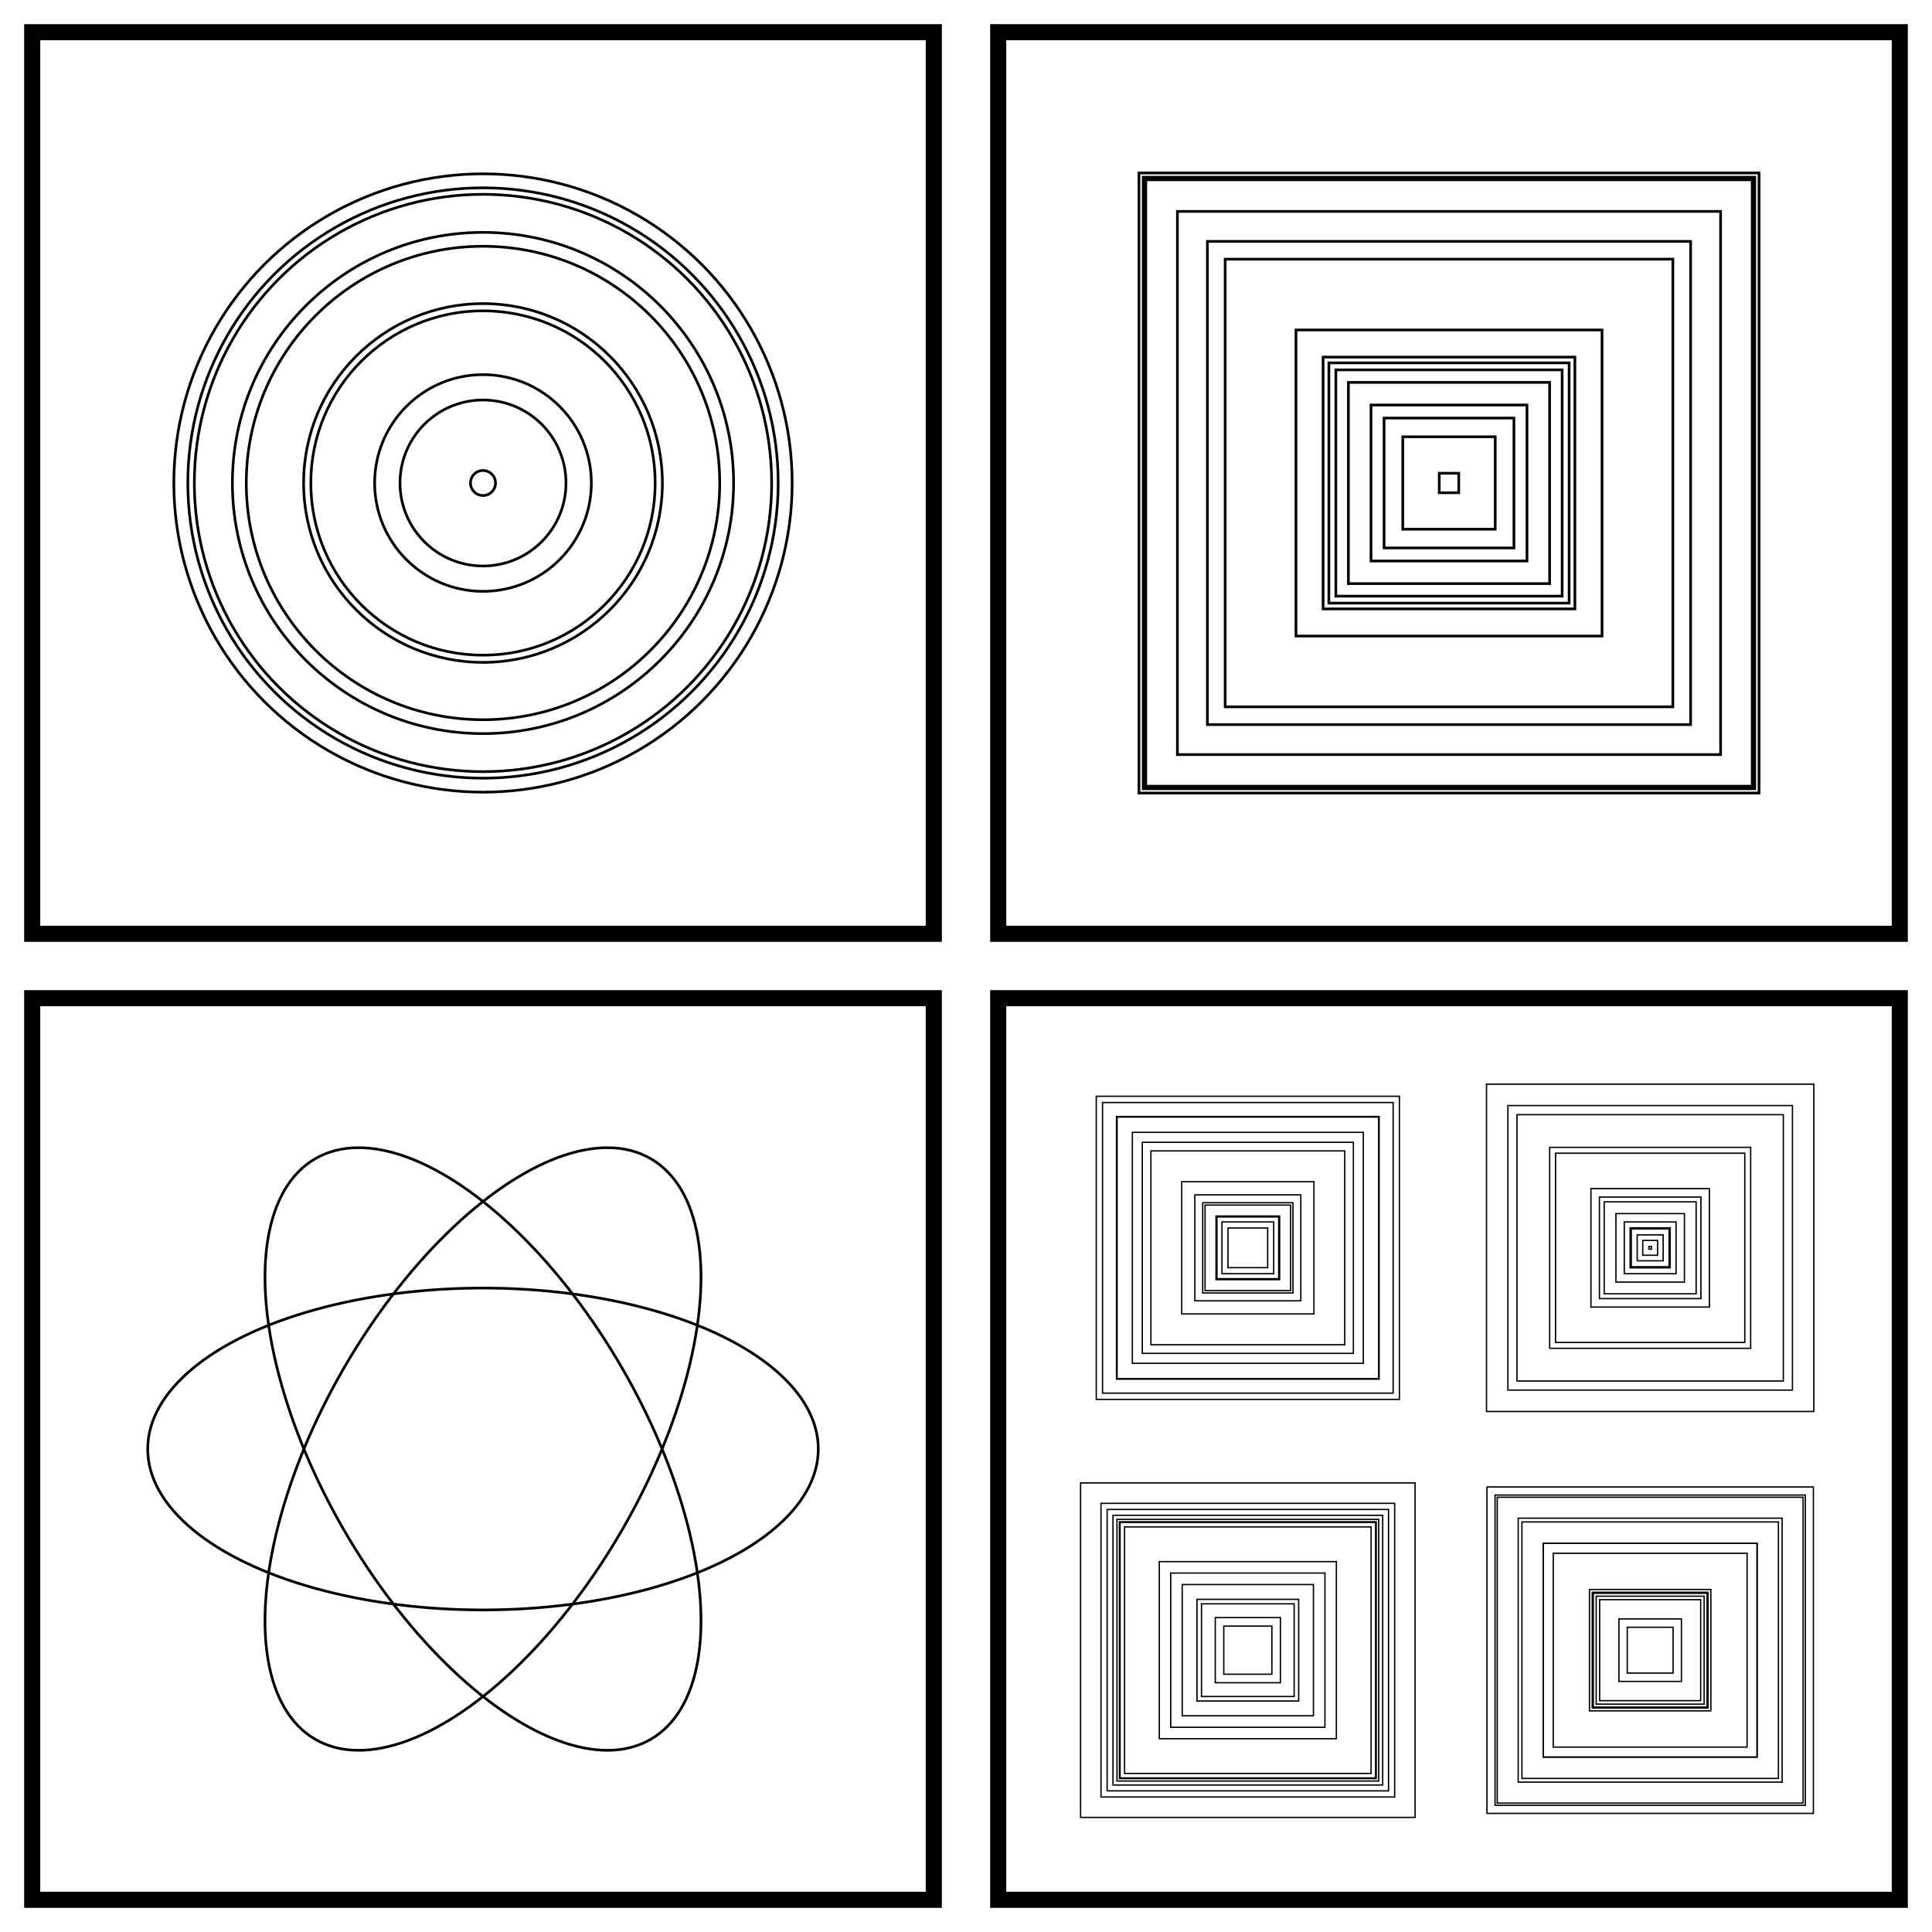 <svg width="300" height="300" viewBox="-150 -150 300 300" fill="none" stroke="black" xmlns="http://www.w3.org/2000/svg" xmlns:xlink="http://www.w3.org/1999/xlink">
<g transform="scale(1 -1)">
  <g>
    <g transform="translate(0 75) scale(1 0.5)">
      <g transform="translate(-75 0) scale(0.5 1)">
        <rect x="-140.0" y="-140.0" width="280" height="280" stroke-width="5" />
        <g transform="scale(0.833 0.833)">
          <circle cx="0" cy="0" r="88.254" />
          <circle cx="0" cy="0" r="93.434" />
          <circle cx="0" cy="0" r="40.396" />
          <circle cx="0" cy="0" r="66.878" />
          <circle cx="0" cy="0" r="115.261" />
          <circle cx="0" cy="0" r="107.619" />
          <circle cx="0" cy="0" r="30.943" />
          <circle cx="0" cy="0" r="110.047" />
          <circle cx="0" cy="0" r="4.663" />
          <circle cx="0" cy="0" r="64.19" />
        </g>
      </g>
      <g transform="translate(75 0) scale(0.5 1)">
        <rect x="-140.0" y="-140.0" width="280" height="280" stroke-width="5" />
        <g transform="scale(0.833 0.833)">
          <rect x="-42.183" y="-42.183" width="84.366" height="84.366" />
          <rect x="-113.045" y="-113.045" width="226.091" height="226.091" />
          <rect x="-90.075" y="-90.075" width="180.151" height="180.151" />
          <rect x="-83.451" y="-83.451" width="166.903" height="166.903" />
          <rect x="-37.51" y="-37.51" width="75.02" height="75.02" />
          <rect x="-101.257" y="-101.257" width="202.513" height="202.513" />
          <rect x="-24.211" y="-24.211" width="48.422" height="48.422" />
          <rect x="-17.233" y="-17.233" width="34.465" height="34.465" />
          <rect x="-46.938" y="-46.938" width="93.875" height="93.875" />
          <rect x="-44.782" y="-44.782" width="89.564" height="89.564" />
          <rect x="-29.076" y="-29.076" width="58.152" height="58.152" />
          <rect x="-3.635" y="-3.635" width="7.27" height="7.27" />
          <rect x="-57.057" y="-57.057" width="114.113" height="114.113" />
          <rect x="-113.995" y="-113.995" width="227.99" height="227.99" />
          <rect x="-115.592" y="-115.592" width="231.185" height="231.185" />
        </g>
      </g>
    </g>
    <g transform="translate(0 -75) scale(1 0.5)">
      <g transform="translate(-75 0) scale(0.5 1)">
        <rect x="-140.0" y="-140.0" width="280" height="280" stroke-width="5" />
        <g transform="scale(0.833 0.833)">
          <defs>
            <ellipse cx="0" cy="0" rx="125.0" ry="60.0" id="s-8-y77I" />
          </defs>
          <g>
            <use xlink:href="#s-8-y77I" />
            <g transform="rotate(60.0)">
              <use xlink:href="#s-8-y77I" />
              <use xlink:href="#s-8-y77I" transform="rotate(60.0)" />
            </g>
          </g>
        </g>
      </g>
      <g transform="translate(75 0) scale(0.5 1)">
        <rect x="-140.0" y="-140.0" width="280" height="280" stroke-width="5" />
        <g transform="scale(0.833 0.833)">
          <g transform="translate(0 75) scale(1 0.5)">
            <g transform="translate(-75 0) scale(0.5 1)">
              <rect x="-97.49" y="-97.49" width="194.979" height="194.979" />
              <rect x="-49.286" y="-49.286" width="98.571" height="98.571" />
              <rect x="-108.343" y="-108.343" width="216.686" height="216.686" />
              <rect x="-31.892" y="-31.892" width="63.783" height="63.783" />
              <rect x="-97.918" y="-97.918" width="195.836" height="195.836" />
              <rect x="-33.651" y="-33.651" width="67.302" height="67.302" />
              <rect x="-14.792" y="-14.792" width="29.584" height="29.584" />
              <rect x="-39.507" y="-39.507" width="79.013" height="79.013" />
              <rect x="-86.118" y="-86.118" width="172.235" height="172.235" />
              <rect x="-23.02" y="-23.02" width="46.04" height="46.04" />
              <rect x="-78.697" y="-78.697" width="157.394" height="157.394" />
              <rect x="-19.291" y="-19.291" width="38.582" height="38.582" />
              <rect x="-72.279" y="-72.279" width="144.559" height="144.559" />
              <rect x="-23.72" y="-23.72" width="47.44" height="47.44" />
              <rect x="-113.014" y="-113.014" width="226.028" height="226.028" />
            </g>
            <g transform="translate(75 0) scale(0.5 1)">
              <rect x="-70.554" y="-70.554" width="141.109" height="141.109" />
              <rect x="-44.162" y="-44.162" width="88.324" height="88.324" />
              <rect x="-122.033" y="-122.033" width="244.066" height="244.066" />
              <rect x="-5.532" y="-5.532" width="11.064" height="11.064" />
              <rect x="-37.848" y="-37.848" width="75.695" height="75.695" />
              <rect x="-106.078" y="-106.078" width="212.156" height="212.156" />
              <rect x="-25.534" y="-25.534" width="51.068" height="51.068" />
              <rect x="-0.98" y="-0.98" width="1.96" height="1.96" />
              <rect x="-14.927" y="-14.927" width="29.854" height="29.854" />
              <rect x="-19.304" y="-19.304" width="38.607" height="38.607" />
              <rect x="-9.668" y="-9.668" width="19.335" height="19.335" />
              <rect x="-14.097" y="-14.097" width="28.194" height="28.194" />
              <rect x="-74.928" y="-74.928" width="149.857" height="149.857" />
              <rect x="-34.278" y="-34.278" width="68.556" height="68.556" />
              <rect x="-99.293" y="-99.293" width="198.586" height="198.586" />
            </g>
          </g>
          <g transform="translate(0 -75) scale(1 0.5)">
            <g transform="translate(-75 0) scale(0.5 1)">
              <rect x="-17.932" y="-17.932" width="35.864" height="35.864" />
              <rect x="-24.281" y="-24.281" width="48.563" height="48.563" />
              <rect x="-37.906" y="-37.906" width="75.812" height="75.812" />
              <rect x="-57.503" y="-57.503" width="115.006" height="115.006" />
              <rect x="-48.914" y="-48.914" width="97.829" height="97.829" />
              <rect x="-95.737" y="-95.737" width="191.474" height="191.474" />
              <rect x="-100.55" y="-100.55" width="201.099" height="201.099" />
              <rect x="-66.017" y="-66.017" width="132.034" height="132.034" />
              <rect x="-95.253" y="-95.253" width="190.507" height="190.507" />
              <rect x="-97.569" y="-97.569" width="195.138" height="195.138" />
              <rect x="-104.913" y="-104.913" width="209.826" height="209.826" />
              <rect x="-34.547" y="-34.547" width="69.094" height="69.094" />
              <rect x="-124.699" y="-124.699" width="249.398" height="249.398" />
              <rect x="-109.486" y="-109.486" width="218.972" height="218.972" />
              <rect x="-91.911" y="-91.911" width="183.822" height="183.822" />
            </g>
            <g transform="translate(75 0) scale(0.5 1)">
              <rect x="-42.413" y="-42.413" width="84.825" height="84.825" />
              <rect x="-121.703" y="-121.703" width="243.406" height="243.406" />
              <rect x="-79.661" y="-79.661" width="159.321" height="159.321" />
              <rect x="-115.669" y="-115.669" width="231.339" height="231.339" />
              <rect x="-45.251" y="-45.251" width="90.502" height="90.502" />
              <rect x="-37.661" y="-37.661" width="75.322" height="75.322" />
              <rect x="-23.304" y="-23.304" width="46.608" height="46.608" />
              <rect x="-40.248" y="-40.248" width="80.496" height="80.496" />
              <rect x="-72.265" y="-72.265" width="144.53" height="144.53" />
              <rect x="-17.091" y="-17.091" width="34.182" height="34.182" />
              <rect x="-114.03" y="-114.03" width="228.061" height="228.061" />
              <rect x="-43.171" y="-43.171" width="86.341" height="86.341" />
              <rect x="-98.41" y="-98.41" width="196.82" height="196.82" />
              <rect x="-95.625" y="-95.625" width="191.25" height="191.25" />
              <rect x="-79.782" y="-79.782" width="159.564" height="159.564" />
            </g>
          </g>
        </g>
      </g>
    </g>
  </g>
</g>
</svg>
